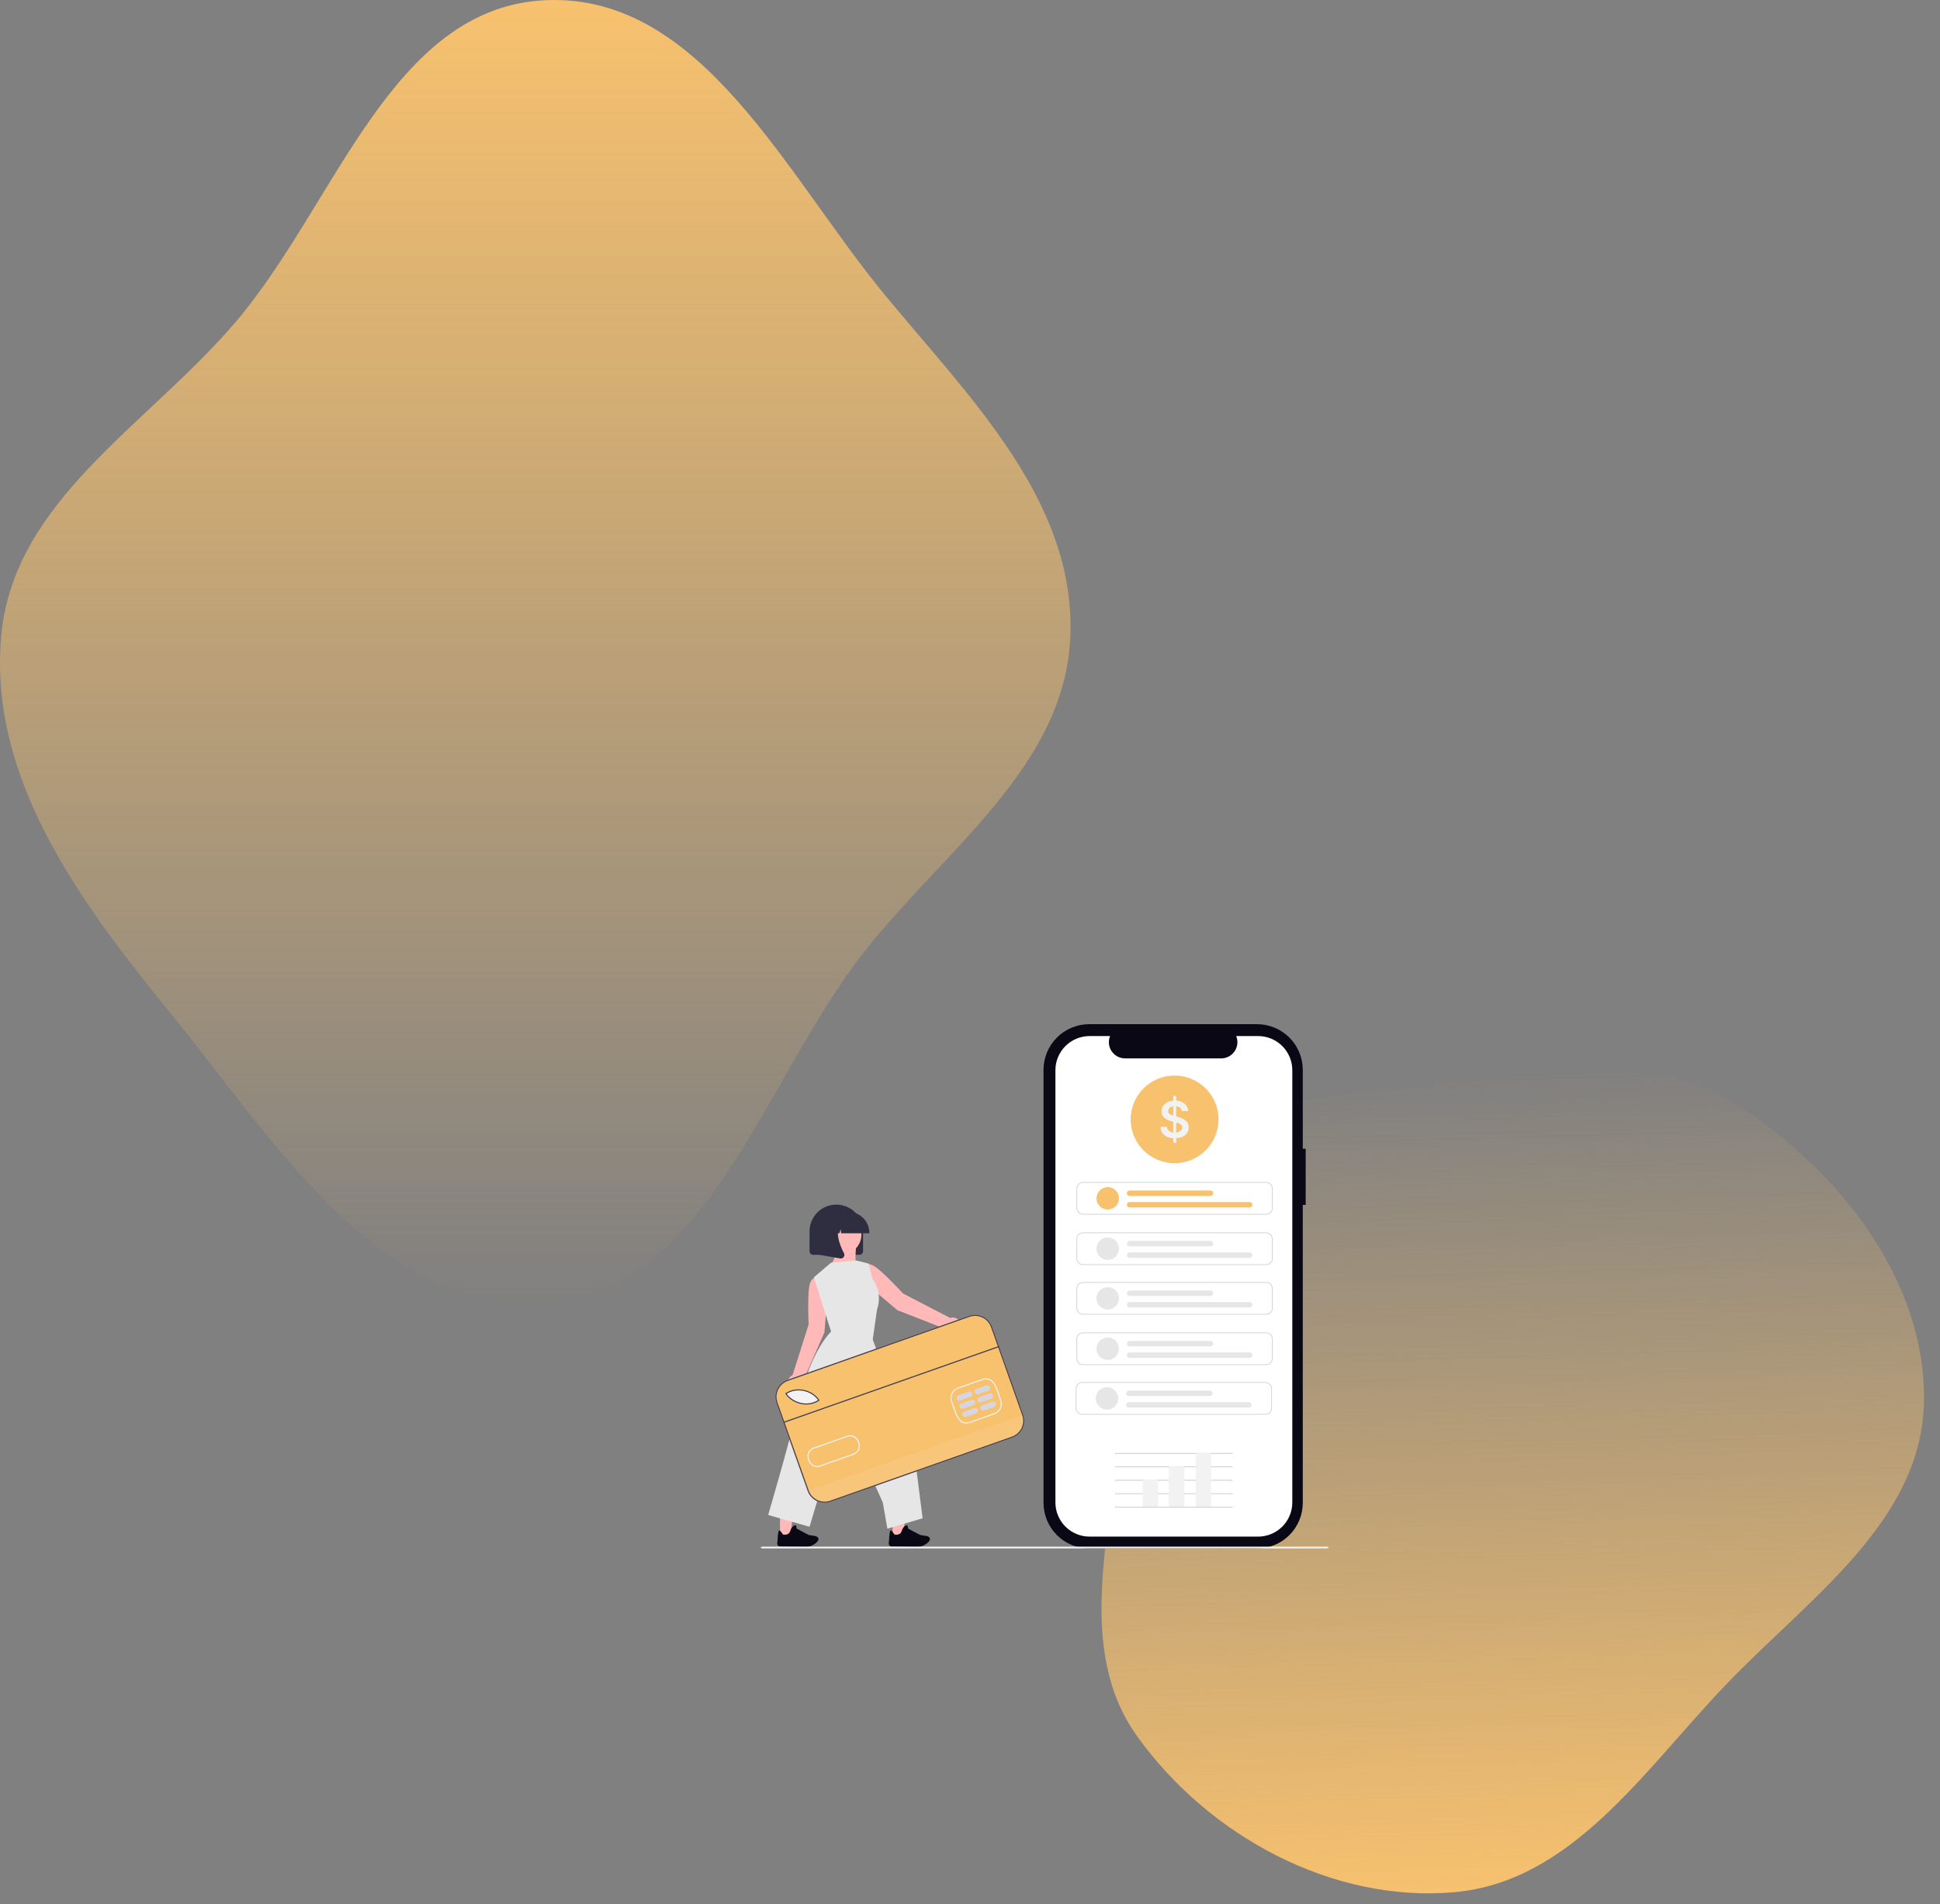 <svg width="714" height="701" viewBox="0 0 714 701" fill="none" xmlns="http://www.w3.org/2000/svg">
<rect x="0" y="0" width="714" height="701" fill="#808080" stroke="none"/>
<path fill-rule="evenodd" clip-rule="evenodd" d="M535.12 696.531C490.285 700.466 444.811 675.769 418.597 639.229C395.427 606.933 409.272 564.411 411.89 524.765C414.114 491.098 409.707 454.542 432.44 429.584C455.425 404.349 492.279 403.128 526.213 399.251C564.938 394.827 605.69 385.01 638.488 406.042C676.442 430.381 708.81 470.845 708.1 515.889C707.405 559.989 665.634 588.353 635.111 620.228C604.972 651.701 578.557 692.719 535.12 696.531Z" fill="url(#paint0_linear_428_1752)"/>
<path fill-rule="evenodd" clip-rule="evenodd" d="M200.964 0.065C258.266 -2.383 289.279 64.531 325.816 108.752C357.214 146.753 395.566 184.362 393.951 233.635C392.367 281.957 347.723 312.55 317.89 350.59C280.639 398.089 261.101 474.591 200.964 479.713C140.415 484.87 100.663 419.48 62.275 372.36C29.041 331.564 -4.483 286.024 0.493 233.635C5.187 184.221 54.017 156.645 86.342 118.983C123.618 75.552 143.791 2.508 200.964 0.065Z" fill="url(#paint1_linear_428_1752)"/>
<g clip-path="url(#clip0_428_1752)">
<path d="M349.7 485.138L332.325 476.126C332.325 476.126 326.491 469.716 322.826 466.823C319.162 463.931 318.034 466.055 318.034 466.055L316.493 468.616L320.216 473.779L330.271 482.272L348.238 489.291C348.519 489.75 348.924 490.12 349.408 490.358C349.891 490.596 350.432 490.693 350.968 490.636C351.505 490.58 352.014 490.373 352.437 490.039C352.859 489.706 353.179 489.259 353.358 488.752C353.536 488.245 353.567 487.697 353.446 487.173C353.325 486.649 353.058 486.17 352.675 485.791C352.292 485.413 351.809 485.151 351.283 485.035C350.756 484.919 350.208 484.955 349.701 485.138H349.7Z" fill="#FFB9B9"/>
<path d="M304.507 477.344L303.479 471.067L300.574 470.343C300.574 470.343 298.269 469.635 297.73 474.266C297.192 478.898 297.609 487.545 297.609 487.545L291.712 506.171C291.222 506.399 290.806 506.76 290.514 507.215C290.221 507.669 290.064 508.196 290.061 508.736C290.058 509.275 290.208 509.805 290.495 510.262C290.781 510.72 291.192 511.087 291.68 511.321C292.168 511.554 292.712 511.645 293.249 511.582C293.787 511.519 294.295 511.305 294.715 510.966C295.135 510.626 295.45 510.174 295.623 509.662C295.795 509.151 295.819 508.601 295.69 508.077L303.419 490.441L304.507 477.344Z" fill="#FFB9B9"/>
<path d="M328.532 565.432H332.333L334.141 550.81H328.531L328.532 565.432Z" fill="#FFB9B9"/>
<path d="M287.077 565.432H290.878L292.686 550.81H287.076L287.077 565.432Z" fill="#FFB9B9"/>
<path d="M316.313 461.887H299.269C298.919 461.886 298.582 461.747 298.334 461.5C298.087 461.253 297.947 460.917 297.947 460.568V453.239C297.947 450.634 298.984 448.137 300.83 446.295C302.676 444.454 305.18 443.419 307.791 443.419C310.402 443.419 312.906 444.454 314.752 446.295C316.598 448.137 317.635 450.634 317.635 453.239V460.566C317.635 460.916 317.496 461.252 317.248 461.499C317 461.747 316.664 461.886 316.313 461.887Z" fill="#2F2E41"/>
<path d="M315.154 458.103C315.154 458.103 314.263 466.215 315.518 468.14C316.27 469.315 316.596 470.71 316.441 472.095L310.277 473.917L302.737 470.468C302.737 470.468 309.272 461.596 307.744 458.88C306.216 456.165 315.154 458.103 315.154 458.103Z" fill="#FFB9B9"/>
<path d="M305.84 464.805L299.536 470.173L304.709 486.503L305.876 490.15C305.876 490.15 298.748 496.705 294.337 515.017C289.927 533.329 282.712 557.661 282.712 557.661L297.943 562.009L310.334 520.586L324.907 553.084L326.59 562.696L339.559 558.881L336.499 534.774L321.203 493.046L322.792 481.984C322.792 481.984 325.178 476.463 321.033 470.617L319.731 465.125L315.074 463.98L305.84 464.805Z" fill="#E6E6E6"/>
<path d="M316.147 457.97C318.058 454.481 316.773 450.107 313.275 448.2C309.778 446.293 305.392 447.575 303.48 451.064C301.569 454.553 302.854 458.927 306.352 460.834C309.849 462.741 314.235 461.459 316.147 457.97Z" fill="#FFB9B9"/>
<path d="M319.964 453.973H309.543L309.436 452.481L308.901 453.973H307.297L307.085 451.015L306.026 453.973H302.92V453.826C302.923 451.767 303.744 449.793 305.204 448.337C306.664 446.881 308.643 446.061 310.708 446.059H312.177C314.242 446.061 316.221 446.881 317.681 448.337C319.141 449.793 319.962 451.767 319.964 453.826L319.964 453.973Z" fill="#2F2E41"/>
<path d="M309.457 463.254C309.378 463.254 309.3 463.247 309.222 463.234L301.59 461.891V449.311H309.991L309.782 449.552C306.888 452.919 309.068 458.377 310.625 461.331C310.74 461.547 310.791 461.791 310.772 462.035C310.754 462.28 310.667 462.513 310.521 462.71C310.399 462.879 310.238 463.016 310.053 463.11C309.867 463.205 309.662 463.254 309.454 463.254L309.457 463.254Z" fill="#2F2E41"/>
<path d="M372.568 529.207L305.686 552.793C304.033 553.374 302.216 553.277 300.634 552.523C299.052 551.769 297.834 550.421 297.248 548.773L285.758 516.36C285.175 514.71 285.273 512.898 286.028 511.32C286.784 509.742 288.136 508.528 289.788 507.943L356.67 484.357C358.324 483.776 360.141 483.873 361.723 484.627C363.305 485.38 364.522 486.729 365.109 488.377L376.598 520.79C377.18 522.439 377.083 524.252 376.328 525.83C375.572 527.407 374.22 528.622 372.568 529.207H372.568Z" fill="#F7C16E"/>
<path opacity="0.096" d="M376.599 520.789L376.66 520.961C377.218 522.536 377.126 524.267 376.404 525.775C375.682 527.282 374.389 528.442 372.81 528.999L305.593 552.703C304.014 553.26 302.278 553.168 300.767 552.448C299.256 551.728 298.093 550.439 297.535 548.864L297.474 548.693L376.599 520.789Z" fill="#F2F2F2"/>
<path d="M301.513 515.468C297.08 518.378 291.398 516.188 289.411 512.998L289.728 512.819C293.502 510.472 299.107 511.78 301.513 515.468Z" fill="#F2F2F2"/>
<path d="M357.068 523.723C355.983 524.106 355.006 524.088 354.164 523.671C352.26 522.728 351.369 519.931 350.65 517.684C350.441 517.03 350.244 516.412 350.043 515.908L350.04 515.9C349.691 514.898 349.752 513.8 350.209 512.843C350.667 511.886 351.485 511.148 352.485 510.79L361.481 507.617C362.565 507.235 363.541 507.252 364.381 507.669C366.284 508.611 367.178 511.407 367.896 513.654C368.105 514.309 368.304 514.928 368.505 515.433C368.856 516.435 368.797 517.536 368.339 518.494C367.881 519.453 367.063 520.192 366.061 520.552L357.068 523.723ZM350.417 515.764C350.622 516.281 350.821 516.903 351.031 517.562C351.726 519.738 352.591 522.445 354.342 523.313C355.093 523.685 355.941 523.696 356.934 523.346L365.928 520.175C366.828 519.852 367.565 519.187 367.978 518.326C368.39 517.464 368.445 516.475 368.131 515.573C367.927 515.062 367.727 514.437 367.515 513.775C366.82 511.6 365.955 508.894 364.204 508.027C363.453 507.655 362.606 507.644 361.615 507.994L352.619 511.166C351.72 511.489 350.984 512.153 350.571 513.014C350.159 513.874 350.103 514.862 350.417 515.764L350.417 515.764Z" fill="#F2F2F2"/>
<path d="M299.648 516.516C298.067 517.063 296.364 517.156 294.733 516.785C292.35 516.264 290.187 514.845 289.09 513.083L288.98 512.906L289.475 512.626C293.305 510.246 299.05 511.536 301.53 515.336L301.638 515.502L301.472 515.612C300.903 515.986 300.29 516.289 299.648 516.516ZM289.544 513.046C290.619 514.639 292.618 515.913 294.819 516.395C296.958 516.893 299.208 516.531 301.081 515.387C298.656 511.887 293.282 510.726 289.683 512.967L289.544 513.046Z" fill="#3F3D56"/>
<path d="M301.998 539.78C301.436 540.002 300.825 540.067 300.229 539.968C299.633 539.869 299.075 539.611 298.616 539.22C298.078 538.751 297.67 538.151 297.431 537.479C297.193 536.808 297.132 536.086 297.254 535.384C297.368 534.779 297.647 534.219 298.061 533.763C298.475 533.307 299.007 532.975 299.599 532.802L311.585 528.575C312.154 528.34 312.777 528.266 313.386 528.361C313.994 528.457 314.565 528.718 315.034 529.116C315.571 529.586 315.979 530.185 316.216 530.857C316.454 531.529 316.515 532.25 316.392 532.952C316.155 534.186 315.321 535.095 314.047 535.53L302.061 539.757L301.998 539.78ZM299.673 533.2C299.161 533.357 298.703 533.651 298.346 534.049C297.989 534.447 297.748 534.934 297.648 535.459C297.537 536.091 297.592 536.742 297.807 537.347C298.022 537.952 298.389 538.492 298.874 538.915C299.289 539.266 299.794 539.495 300.333 539.578C300.871 539.66 301.421 539.592 301.923 539.381L313.915 535.152C314.438 535.002 314.91 534.71 315.278 534.308C315.645 533.907 315.894 533.411 315.997 532.877C316.107 532.245 316.052 531.595 315.838 530.99C315.623 530.384 315.256 529.844 314.772 529.422C314.356 529.071 313.85 528.842 313.312 528.759C312.773 528.676 312.222 528.743 311.72 528.953L299.726 533.182L299.671 533.201L299.673 533.2Z" fill="#F2F2F2"/>
<path d="M357.148 514.186L353.37 515.519C353.119 515.607 352.844 515.593 352.604 515.478C352.364 515.364 352.18 515.16 352.091 514.91C352.002 514.66 352.017 514.385 352.132 514.146C352.246 513.907 352.451 513.723 352.702 513.634L356.48 512.302C356.731 512.213 357.006 512.228 357.246 512.342C357.486 512.456 357.67 512.661 357.759 512.911C357.848 513.161 357.833 513.436 357.719 513.675C357.604 513.914 357.399 514.098 357.148 514.186Z" fill="#D6D6E3"/>
<path d="M358.217 517.201L354.439 518.534C354.188 518.622 353.913 518.608 353.673 518.494C353.433 518.379 353.248 518.175 353.16 517.925C353.071 517.675 353.086 517.4 353.2 517.161C353.315 516.922 353.52 516.738 353.771 516.65L357.549 515.317C357.673 515.273 357.805 515.254 357.936 515.261C358.068 515.268 358.196 515.301 358.315 515.357C358.434 515.414 358.54 515.493 358.628 515.591C358.716 515.688 358.784 515.802 358.828 515.926C358.872 516.05 358.891 516.181 358.884 516.312C358.877 516.443 358.844 516.571 358.787 516.69C358.731 516.808 358.651 516.914 358.553 517.002C358.455 517.09 358.341 517.158 358.217 517.201Z" fill="#D6D6E3"/>
<path d="M359.286 520.217L355.507 521.549C355.257 521.638 354.981 521.623 354.742 521.509C354.502 521.395 354.317 521.19 354.229 520.94C354.14 520.69 354.155 520.415 354.269 520.176C354.384 519.937 354.589 519.753 354.839 519.665L358.618 518.332C358.742 518.288 358.874 518.269 359.005 518.276C359.136 518.283 359.265 518.316 359.384 518.372C359.503 518.429 359.609 518.508 359.697 518.606C359.785 518.704 359.853 518.817 359.897 518.941C359.941 519.065 359.96 519.196 359.953 519.327C359.946 519.458 359.913 519.587 359.856 519.705C359.8 519.823 359.72 519.93 359.622 520.017C359.524 520.105 359.41 520.173 359.286 520.217Z" fill="#D6D6E3"/>
<path d="M363.761 511.855L359.982 513.187C359.731 513.276 359.456 513.261 359.216 513.147C358.976 513.033 358.792 512.828 358.703 512.578C358.615 512.328 358.629 512.054 358.744 511.814C358.858 511.575 359.063 511.391 359.314 511.303L363.093 509.97C363.343 509.882 363.619 509.896 363.858 510.011C364.098 510.125 364.283 510.329 364.371 510.579C364.46 510.829 364.445 511.104 364.331 511.343C364.216 511.582 364.011 511.766 363.761 511.855Z" fill="#D6D6E3"/>
<path d="M364.83 514.87L361.051 516.202C360.8 516.291 360.525 516.276 360.285 516.162C360.045 516.048 359.861 515.843 359.772 515.593C359.684 515.343 359.698 515.069 359.813 514.83C359.927 514.59 360.132 514.406 360.383 514.318L364.162 512.985C364.286 512.942 364.417 512.923 364.548 512.93C364.68 512.937 364.809 512.969 364.927 513.026C365.046 513.082 365.152 513.162 365.24 513.259C365.328 513.357 365.396 513.471 365.44 513.594C365.484 513.718 365.503 513.849 365.496 513.98C365.489 514.111 365.456 514.24 365.4 514.358C365.343 514.477 365.263 514.583 365.166 514.671C365.068 514.758 364.954 514.826 364.83 514.87Z" fill="#D6D6E3"/>
<path d="M365.898 517.885L362.12 519.217C361.869 519.305 361.594 519.291 361.354 519.177C361.114 519.062 360.93 518.858 360.841 518.608C360.752 518.358 360.767 518.083 360.882 517.844C360.996 517.605 361.201 517.421 361.452 517.333L365.23 516C365.354 515.956 365.486 515.937 365.617 515.944C365.749 515.951 365.877 515.984 365.996 516.04C366.115 516.097 366.221 516.176 366.309 516.274C366.397 516.371 366.465 516.485 366.509 516.609C366.553 516.733 366.572 516.864 366.565 516.995C366.558 517.126 366.525 517.255 366.469 517.373C366.412 517.491 366.332 517.598 366.234 517.685C366.137 517.773 366.022 517.841 365.898 517.885Z" fill="#D6D6E3"/>
<path d="M367.627 495.46L288.486 523.335L288.62 523.712L367.761 495.837L367.627 495.46Z" fill="#3F3D56"/>
<path d="M372.568 529.207L305.686 552.793C304.033 553.374 302.216 553.277 300.634 552.523C299.052 551.769 297.834 550.421 297.248 548.773L285.758 516.36C285.175 514.71 285.273 512.898 286.028 511.32C286.784 509.742 288.136 508.528 289.788 507.943L356.67 484.357C358.324 483.776 360.141 483.873 361.723 484.627C363.305 485.38 364.522 486.729 365.109 488.377L376.598 520.79C377.18 522.439 377.083 524.252 376.328 525.83C375.572 527.407 374.22 528.622 372.568 529.207H372.568ZM289.922 508.319C288.369 508.868 287.099 510.01 286.389 511.492C285.679 512.974 285.588 514.677 286.135 516.227L297.625 548.64C298.176 550.188 299.32 551.455 300.806 552.163C302.292 552.871 303.999 552.962 305.552 552.416L372.435 528.83C373.987 528.28 375.257 527.139 375.967 525.657C376.677 524.175 376.768 522.472 376.221 520.923L364.731 488.51C364.181 486.962 363.037 485.694 361.551 484.986C360.065 484.278 358.358 484.186 356.804 484.732L289.922 508.319Z" fill="#3F3D56"/>
<path d="M341.359 567.939C340.238 568.916 338.792 569.442 337.304 569.412C334.558 569.372 329.427 569.29 328.236 569.24C326.643 569.168 327.171 567.781 327.223 566.826V566.731C327.241 565.774 327.429 563.698 327.747 563.374C328.065 563.05 329.153 564.818 329.153 564.818C329.153 564.818 331.277 565.449 331.862 563.555C332.446 561.661 333.633 561.478 333.633 561.478C334.172 561.24 334.199 562.669 334.199 562.669L338.696 565.032L341.334 565.454C341.419 565.493 341.495 565.534 341.568 565.573C342.76 566.255 342.232 567.169 341.359 567.939Z" fill="#090814"/>
<path d="M300.332 567.939C299.211 568.916 297.766 569.442 296.277 569.412C293.531 569.372 288.401 569.29 287.209 569.24C285.616 569.168 286.144 567.781 286.196 566.826V566.731C286.214 565.774 286.402 563.698 286.72 563.374C287.038 563.05 288.126 564.818 288.126 564.818C288.126 564.818 290.251 565.449 290.835 563.555C291.419 561.661 292.606 561.478 292.606 561.478C293.145 561.24 293.172 562.669 293.172 562.669L297.669 565.032L300.307 565.454C300.392 565.493 300.468 565.534 300.541 565.573C301.734 566.255 301.205 567.169 300.332 567.939Z" fill="#090814"/>
<path d="M480.54 422.864H479.476V393.813C479.476 389.354 477.7 385.077 474.539 381.924C471.378 378.771 467.09 377 462.62 377H400.913C398.699 377 396.508 377.435 394.462 378.28C392.417 379.125 390.559 380.363 388.994 381.924C387.429 383.486 386.187 385.339 385.34 387.379C384.493 389.419 384.057 391.605 384.057 393.813V553.187C384.057 557.646 385.833 561.923 388.994 565.076C392.155 568.229 396.443 570 400.913 570H462.62C467.09 570 471.378 568.229 474.539 565.076C477.7 561.922 479.476 557.646 479.476 553.187V443.543H480.54L480.54 422.864Z" fill="#090814"/>
<path d="M463.033 381.374H454.978C455.349 382.279 455.49 383.262 455.39 384.235C455.29 385.209 454.951 386.142 454.404 386.954C453.857 387.766 453.118 388.432 452.252 388.892C451.387 389.352 450.421 389.592 449.44 389.592H414.089C413.108 389.592 412.142 389.352 411.277 388.892C410.411 388.432 409.672 387.766 409.125 386.954C408.578 386.142 408.239 385.209 408.139 384.235C408.039 383.262 408.18 382.279 408.551 381.374H401.027C397.688 381.374 394.486 382.696 392.125 385.051C389.764 387.406 388.438 390.6 388.438 393.93V553.07C388.438 554.719 388.764 556.351 389.396 557.875C390.029 559.398 390.956 560.783 392.125 561.948C393.294 563.114 394.682 564.039 396.209 564.67C397.737 565.301 399.374 565.626 401.027 565.626H463.03C466.369 565.626 469.571 564.303 471.932 561.949C474.293 559.594 475.619 556.4 475.619 553.07V393.93C475.619 390.6 474.293 387.407 471.933 385.052C469.573 382.698 466.372 381.374 463.033 381.374H463.033Z" fill="white"/>
<path d="M280 569.646C280 569.835 280.366 569.985 280.822 569.985H488.178C488.634 569.985 489 569.834 489 569.646C489 569.459 488.634 569.306 488.178 569.306H280.822C280.366 569.306 280 569.458 280 569.646Z" fill="#F2F2F2"/>
<path d="M466.02 447.094H398.579C397.949 447.093 397.344 446.843 396.899 446.398C396.453 445.954 396.202 445.351 396.202 444.722V437.484C396.202 436.855 396.453 436.253 396.899 435.808C397.344 435.364 397.949 435.114 398.579 435.113H466.02C466.65 435.114 467.255 435.364 467.7 435.808C468.146 436.253 468.397 436.855 468.397 437.484V444.723C468.397 445.351 468.146 445.954 467.7 446.399C467.255 446.843 466.65 447.093 466.02 447.094V447.094ZM398.579 435.361C398.015 435.361 397.474 435.585 397.076 435.983C396.677 436.381 396.453 436.92 396.452 437.482V444.721C396.453 445.284 396.677 445.823 397.076 446.221C397.474 446.618 398.015 446.842 398.579 446.843H466.02C466.584 446.842 467.125 446.618 467.523 446.221C467.922 445.823 468.146 445.284 468.147 444.721V437.484C468.147 436.921 467.922 436.382 467.524 435.984C467.125 435.586 466.584 435.363 466.02 435.362L398.579 435.361Z" fill="#CCCCCC"/>
<path d="M407.692 445.231C406.874 445.231 406.074 444.989 405.393 444.535C404.713 444.082 404.182 443.437 403.869 442.683C403.556 441.929 403.474 441.099 403.634 440.298C403.793 439.498 404.187 438.762 404.766 438.185C405.345 437.608 406.082 437.215 406.885 437.055C407.688 436.896 408.52 436.978 409.276 437.29C410.032 437.603 410.678 438.132 411.133 438.81C411.587 439.489 411.83 440.287 411.83 441.103C411.83 442.198 411.394 443.248 410.618 444.022C409.842 444.796 408.79 445.231 407.692 445.231Z" fill="#F7C16E"/>
<path d="M459.911 444.473H415.743C415.61 444.475 415.478 444.451 415.355 444.402C415.231 444.352 415.119 444.279 415.025 444.186C414.93 444.093 414.855 443.983 414.803 443.86C414.752 443.738 414.726 443.607 414.726 443.475C414.726 443.342 414.752 443.211 414.803 443.089C414.855 442.967 414.93 442.856 415.025 442.763C415.119 442.67 415.231 442.597 415.355 442.548C415.478 442.498 415.61 442.474 415.743 442.476H459.911C460.044 442.474 460.176 442.498 460.299 442.548C460.422 442.597 460.535 442.67 460.629 442.763C460.724 442.856 460.799 442.967 460.85 443.089C460.902 443.211 460.928 443.342 460.928 443.475C460.928 443.607 460.902 443.738 460.85 443.86C460.799 443.983 460.724 444.093 460.629 444.186C460.535 444.279 460.422 444.352 460.299 444.402C460.176 444.451 460.044 444.475 459.911 444.473Z" fill="#F7C16E"/>
<path d="M445.521 440.23H415.742C415.609 440.232 415.477 440.208 415.354 440.159C415.231 440.109 415.118 440.036 415.024 439.943C414.929 439.85 414.854 439.739 414.802 439.617C414.751 439.495 414.725 439.364 414.725 439.231C414.725 439.099 414.751 438.968 414.802 438.846C414.854 438.723 414.929 438.613 415.024 438.52C415.118 438.427 415.231 438.354 415.354 438.304C415.477 438.255 415.609 438.231 415.742 438.233H445.521C445.654 438.231 445.786 438.255 445.909 438.304C446.033 438.354 446.145 438.427 446.24 438.52C446.334 438.613 446.409 438.723 446.461 438.846C446.512 438.968 446.538 439.099 446.538 439.231C446.538 439.364 446.512 439.495 446.461 439.617C446.409 439.739 446.334 439.85 446.24 439.943C446.145 440.036 446.033 440.109 445.909 440.159C445.786 440.208 445.654 440.232 445.521 440.23Z" fill="#F7C16E"/>
<path d="M466.02 465.64H398.579C397.949 465.639 397.344 465.389 396.899 464.945C396.453 464.5 396.202 463.897 396.202 463.269V456.03C396.202 455.402 396.453 454.799 396.899 454.355C397.344 453.91 397.949 453.66 398.579 453.659H466.02C466.65 453.66 467.255 453.91 467.7 454.355C468.146 454.799 468.397 455.402 468.397 456.03V463.269C468.397 463.898 468.146 464.5 467.7 464.945C467.255 465.389 466.65 465.64 466.02 465.64V465.64ZM398.579 453.907C398.015 453.908 397.474 454.132 397.076 454.529C396.677 454.927 396.453 455.466 396.452 456.029V463.267C396.453 463.83 396.677 464.369 397.076 464.767C397.474 465.165 398.015 465.388 398.579 465.389H466.02C466.584 465.388 467.125 465.165 467.523 464.767C467.922 464.369 468.146 463.83 468.147 463.267V456.03C468.147 455.468 467.922 454.928 467.524 454.531C467.125 454.133 466.584 453.909 466.02 453.908L398.579 453.907Z" fill="#CCCCCC"/>
<path d="M407.692 463.777C406.874 463.777 406.074 463.535 405.393 463.081C404.713 462.628 404.182 461.983 403.869 461.229C403.556 460.475 403.474 459.645 403.634 458.845C403.793 458.044 404.187 457.309 404.766 456.731C405.345 456.154 406.082 455.761 406.885 455.602C407.688 455.443 408.52 455.524 409.276 455.837C410.032 456.149 410.678 456.678 411.133 457.357C411.587 458.035 411.83 458.833 411.83 459.65C411.83 460.744 411.394 461.794 410.618 462.568C409.842 463.342 408.79 463.777 407.692 463.777Z" fill="#E6E6E6"/>
<path d="M459.911 463.019H415.743C415.61 463.022 415.478 462.997 415.355 462.948C415.231 462.899 415.119 462.826 415.025 462.733C414.93 462.64 414.855 462.529 414.803 462.407C414.752 462.285 414.726 462.153 414.726 462.021C414.726 461.889 414.752 461.757 414.803 461.635C414.855 461.513 414.93 461.402 415.025 461.309C415.119 461.216 415.231 461.143 415.355 461.094C415.478 461.045 415.61 461.02 415.743 461.023H459.911C460.044 461.02 460.176 461.045 460.299 461.094C460.422 461.143 460.535 461.216 460.629 461.309C460.724 461.402 460.799 461.513 460.85 461.635C460.902 461.757 460.928 461.889 460.928 462.021C460.928 462.153 460.902 462.285 460.85 462.407C460.799 462.529 460.724 462.64 460.629 462.733C460.535 462.826 460.422 462.899 460.299 462.948C460.176 462.997 460.044 463.022 459.911 463.019Z" fill="#E6E6E6"/>
<path d="M445.521 458.776H415.742C415.609 458.778 415.477 458.754 415.354 458.705C415.231 458.656 415.118 458.583 415.024 458.49C414.929 458.397 414.854 458.286 414.802 458.164C414.751 458.041 414.725 457.91 414.725 457.778C414.725 457.645 414.751 457.514 414.802 457.392C414.854 457.27 414.929 457.159 415.024 457.066C415.118 456.973 415.231 456.9 415.354 456.851C415.477 456.802 415.609 456.777 415.742 456.779H445.521C445.654 456.777 445.786 456.802 445.909 456.851C446.033 456.9 446.145 456.973 446.24 457.066C446.334 457.159 446.409 457.27 446.461 457.392C446.512 457.514 446.538 457.645 446.538 457.778C446.538 457.91 446.512 458.041 446.461 458.164C446.409 458.286 446.334 458.397 446.24 458.49C446.145 458.583 446.033 458.656 445.909 458.705C445.786 458.754 445.654 458.778 445.521 458.776Z" fill="#E6E6E6"/>
<path d="M466.02 483.919H398.579C397.949 483.918 397.344 483.668 396.899 483.223C396.453 482.779 396.202 482.176 396.202 481.548V474.309C396.202 473.681 396.453 473.078 396.899 472.633C397.344 472.189 397.949 471.939 398.579 471.938H466.02C466.65 471.939 467.255 472.189 467.7 472.633C468.146 473.078 468.397 473.681 468.397 474.309V481.548C468.397 482.177 468.146 482.779 467.7 483.224C467.255 483.668 466.65 483.918 466.02 483.919V483.919ZM398.579 472.186C398.015 472.187 397.474 472.41 397.076 472.808C396.677 473.206 396.453 473.745 396.452 474.308V481.546C396.453 482.109 396.677 482.648 397.076 483.046C397.474 483.444 398.015 483.667 398.579 483.668H466.02C466.584 483.667 467.125 483.444 467.523 483.046C467.922 482.648 468.146 482.109 468.147 481.546V474.309C468.147 473.747 467.922 473.207 467.524 472.809C467.125 472.412 466.584 472.188 466.02 472.187L398.579 472.186Z" fill="#CCCCCC"/>
<path d="M407.692 482.056C406.874 482.056 406.074 481.814 405.393 481.36C404.713 480.907 404.182 480.262 403.869 479.508C403.556 478.754 403.474 477.924 403.634 477.123C403.793 476.323 404.187 475.587 404.766 475.01C405.345 474.433 406.082 474.04 406.885 473.881C407.688 473.721 408.52 473.803 409.276 474.115C410.032 474.428 410.678 474.957 411.133 475.636C411.587 476.314 411.83 477.112 411.83 477.929C411.83 479.023 411.394 480.073 410.618 480.847C409.842 481.621 408.79 482.056 407.692 482.056Z" fill="#E6E6E6"/>
<path d="M459.911 481.298H415.743C415.61 481.3 415.478 481.276 415.355 481.227C415.231 481.178 415.119 481.104 415.025 481.012C414.93 480.919 414.855 480.808 414.803 480.686C414.752 480.563 414.726 480.432 414.726 480.3C414.726 480.167 414.752 480.036 414.803 479.914C414.855 479.792 414.93 479.681 415.025 479.588C415.119 479.495 415.231 479.422 415.355 479.373C415.478 479.324 415.61 479.299 415.743 479.301H459.911C460.044 479.299 460.176 479.324 460.299 479.373C460.422 479.422 460.535 479.495 460.629 479.588C460.724 479.681 460.799 479.792 460.85 479.914C460.902 480.036 460.928 480.167 460.928 480.3C460.928 480.432 460.902 480.563 460.85 480.686C460.799 480.808 460.724 480.919 460.629 481.012C460.535 481.104 460.422 481.178 460.299 481.227C460.176 481.276 460.044 481.3 459.911 481.298Z" fill="#E6E6E6"/>
<path d="M445.521 477.055H415.742C415.609 477.057 415.477 477.033 415.354 476.984C415.231 476.935 415.118 476.861 415.024 476.768C414.929 476.675 414.854 476.565 414.802 476.442C414.751 476.32 414.725 476.189 414.725 476.057C414.725 475.924 414.751 475.793 414.802 475.671C414.854 475.549 414.929 475.438 415.024 475.345C415.118 475.252 415.231 475.179 415.354 475.13C415.477 475.08 415.609 475.056 415.742 475.058H445.521C445.654 475.056 445.786 475.08 445.909 475.13C446.033 475.179 446.145 475.252 446.24 475.345C446.334 475.438 446.409 475.549 446.461 475.671C446.512 475.793 446.538 475.924 446.538 476.057C446.538 476.189 446.512 476.32 446.461 476.442C446.409 476.565 446.334 476.675 446.24 476.768C446.145 476.861 446.033 476.935 445.909 476.984C445.786 477.033 445.654 477.057 445.521 477.055Z" fill="#E6E6E6"/>
<path d="M466.02 502.466H398.579C397.949 502.465 397.344 502.215 396.899 501.77C396.453 501.326 396.202 500.723 396.202 500.094V492.856C396.202 492.227 396.453 491.625 396.899 491.18C397.344 490.736 397.949 490.486 398.579 490.485H466.02C466.65 490.486 467.255 490.736 467.7 491.18C468.146 491.625 468.397 492.227 468.397 492.856V500.095C468.397 500.723 468.146 501.326 467.7 501.771C467.255 502.215 466.65 502.465 466.02 502.466V502.466ZM398.579 490.733C398.015 490.734 397.474 490.957 397.076 491.355C396.677 491.753 396.453 492.292 396.452 492.855V500.093C396.453 500.656 396.677 501.195 397.076 501.593C397.474 501.99 398.015 502.214 398.579 502.215H466.02C466.584 502.214 467.125 501.99 467.523 501.593C467.922 501.195 468.146 500.656 468.147 500.093V492.856C468.147 492.294 467.922 491.754 467.524 491.356C467.125 490.958 466.584 490.735 466.02 490.734L398.579 490.733Z" fill="#CCCCCC"/>
<path d="M407.692 500.603C406.874 500.603 406.074 500.361 405.393 499.907C404.713 499.454 404.182 498.809 403.869 498.055C403.556 497.301 403.474 496.471 403.634 495.67C403.793 494.87 404.187 494.134 404.766 493.557C405.345 492.98 406.082 492.587 406.885 492.427C407.688 492.268 408.52 492.35 409.276 492.662C410.032 492.975 410.678 493.504 411.133 494.182C411.587 494.861 411.83 495.659 411.83 496.475C411.83 497.57 411.394 498.62 410.618 499.394C409.842 500.168 408.79 500.603 407.692 500.603Z" fill="#E6E6E6"/>
<path d="M459.911 499.845H415.743C415.61 499.847 415.478 499.823 415.355 499.774C415.231 499.725 415.119 499.651 415.025 499.558C414.93 499.466 414.855 499.355 414.803 499.233C414.752 499.11 414.726 498.979 414.726 498.847C414.726 498.714 414.752 498.583 414.803 498.461C414.855 498.339 414.93 498.228 415.025 498.135C415.119 498.042 415.231 497.969 415.355 497.92C415.478 497.87 415.61 497.846 415.743 497.848H459.911C460.044 497.846 460.176 497.87 460.299 497.92C460.422 497.969 460.535 498.042 460.629 498.135C460.724 498.228 460.799 498.339 460.85 498.461C460.902 498.583 460.928 498.714 460.928 498.847C460.928 498.979 460.902 499.11 460.85 499.233C460.799 499.355 460.724 499.466 460.629 499.558C460.535 499.651 460.422 499.725 460.299 499.774C460.176 499.823 460.044 499.847 459.911 499.845Z" fill="#E6E6E6"/>
<path d="M445.521 495.602H415.742C415.609 495.604 415.477 495.58 415.354 495.531C415.231 495.481 415.118 495.408 415.024 495.315C414.929 495.222 414.854 495.112 414.802 494.989C414.751 494.867 414.725 494.736 414.725 494.604C414.725 494.471 414.751 494.34 414.802 494.218C414.854 494.095 414.929 493.985 415.024 493.892C415.118 493.799 415.231 493.726 415.354 493.676C415.477 493.627 415.609 493.603 415.742 493.605H445.521C445.654 493.603 445.786 493.627 445.909 493.676C446.033 493.726 446.145 493.799 446.24 493.892C446.334 493.985 446.409 494.095 446.461 494.218C446.512 494.34 446.538 494.471 446.538 494.604C446.538 494.736 446.512 494.867 446.461 494.989C446.409 495.112 446.334 495.222 446.24 495.315C446.145 495.408 446.033 495.481 445.909 495.531C445.786 495.58 445.654 495.604 445.521 495.602Z" fill="#E6E6E6"/>
<path d="M465.75 520.745H398.309C397.679 520.744 397.075 520.494 396.629 520.049C396.184 519.605 395.933 519.002 395.932 518.373V511.135C395.933 510.506 396.184 509.904 396.629 509.459C397.075 509.015 397.679 508.764 398.309 508.764H465.75C466.381 508.764 466.985 509.015 467.431 509.459C467.876 509.904 468.127 510.506 468.128 511.135V518.374C468.127 519.002 467.876 519.605 467.431 520.049C466.985 520.494 466.381 520.744 465.75 520.745V520.745ZM398.309 509.012C397.746 509.012 397.205 509.236 396.806 509.634C396.407 510.032 396.183 510.571 396.182 511.133V518.372C396.183 518.934 396.407 519.474 396.806 519.872C397.205 520.269 397.746 520.493 398.309 520.494H465.75C466.314 520.493 466.855 520.269 467.254 519.872C467.653 519.474 467.877 518.934 467.878 518.372V511.135C467.877 510.572 467.653 510.033 467.254 509.635C466.855 509.237 466.315 509.013 465.75 509.013L398.309 509.012Z" fill="#CCCCCC"/>
<path d="M407.423 518.882C406.604 518.882 405.804 518.639 405.124 518.186C404.443 517.732 403.913 517.088 403.6 516.334C403.286 515.58 403.205 514.75 403.364 513.949C403.524 513.148 403.918 512.413 404.497 511.836C405.075 511.259 405.813 510.866 406.615 510.706C407.418 510.547 408.25 510.629 409.006 510.941C409.762 511.254 410.408 511.783 410.863 512.461C411.318 513.14 411.56 513.938 411.56 514.754C411.56 515.849 411.125 516.899 410.349 517.673C409.572 518.447 408.52 518.882 407.423 518.882Z" fill="#E6E6E6"/>
<path d="M459.641 518.124H415.473C415.341 518.126 415.209 518.102 415.085 518.053C414.962 518.003 414.85 517.93 414.755 517.837C414.66 517.744 414.585 517.634 414.534 517.511C414.482 517.389 414.456 517.258 414.456 517.125C414.456 516.993 414.482 516.862 414.534 516.74C414.585 516.617 414.66 516.507 414.755 516.414C414.85 516.321 414.962 516.248 415.085 516.198C415.209 516.149 415.341 516.125 415.473 516.127H459.641C459.774 516.125 459.906 516.149 460.029 516.198C460.153 516.248 460.265 516.321 460.36 516.414C460.454 516.507 460.53 516.617 460.581 516.74C460.632 516.862 460.659 516.993 460.659 517.125C460.659 517.258 460.632 517.389 460.581 517.511C460.53 517.634 460.454 517.744 460.36 517.837C460.265 517.93 460.153 518.003 460.029 518.053C459.906 518.102 459.774 518.126 459.641 518.124Z" fill="#E6E6E6"/>
<path d="M445.252 513.881H415.472C415.34 513.883 415.208 513.859 415.084 513.809C414.961 513.76 414.849 513.687 414.754 513.594C414.659 513.501 414.584 513.39 414.533 513.268C414.482 513.146 414.455 513.015 414.455 512.882C414.455 512.75 414.482 512.619 414.533 512.496C414.584 512.374 414.659 512.263 414.754 512.171C414.849 512.078 414.961 512.004 415.084 511.955C415.208 511.906 415.34 511.882 415.472 511.884H445.252C445.384 511.882 445.516 511.906 445.64 511.955C445.763 512.004 445.875 512.078 445.97 512.171C446.065 512.263 446.14 512.374 446.191 512.496C446.243 512.619 446.269 512.75 446.269 512.882C446.269 513.015 446.243 513.146 446.191 513.268C446.14 513.39 446.065 513.501 445.97 513.594C445.875 513.687 445.763 513.76 445.64 513.809C445.516 513.859 445.384 513.883 445.252 513.881Z" fill="#E6E6E6"/>
<path d="M432.299 428.171C441.229 428.171 448.468 420.951 448.468 412.044C448.468 403.136 441.229 395.916 432.299 395.916C423.369 395.916 416.129 403.136 416.129 412.044C416.129 420.951 423.369 428.171 432.299 428.171Z" fill="#F7C16E"/>
<path d="M453.583 535.152H410.476C410.437 535.152 410.4 535.137 410.373 535.109C410.345 535.082 410.33 535.045 410.33 535.007C410.33 534.968 410.345 534.931 410.373 534.904C410.4 534.877 410.437 534.861 410.476 534.861H453.583C453.622 534.861 453.659 534.877 453.686 534.904C453.713 534.931 453.729 534.968 453.729 535.007C453.729 535.045 453.713 535.082 453.686 535.109C453.659 535.137 453.622 535.152 453.583 535.152Z" fill="#CCCCCC"/>
<path d="M453.583 540.091H410.476C410.437 540.091 410.4 540.076 410.373 540.049C410.345 540.022 410.33 539.985 410.33 539.946C410.33 539.908 410.345 539.871 410.373 539.843C410.4 539.816 410.437 539.801 410.476 539.801H453.583C453.622 539.801 453.659 539.816 453.686 539.843C453.713 539.871 453.729 539.908 453.729 539.946C453.729 539.985 453.713 540.022 453.686 540.049C453.659 540.076 453.622 540.091 453.583 540.091Z" fill="#CCCCCC"/>
<path d="M453.583 545.03H410.476C410.437 545.03 410.4 545.015 410.373 544.988C410.345 544.961 410.33 544.924 410.33 544.885C410.33 544.846 410.345 544.81 410.373 544.782C410.4 544.755 410.437 544.74 410.476 544.74H453.583C453.622 544.74 453.659 544.755 453.686 544.782C453.713 544.81 453.729 544.846 453.729 544.885C453.729 544.924 453.713 544.961 453.686 544.988C453.659 545.015 453.622 545.03 453.583 545.03Z" fill="#CCCCCC"/>
<path d="M453.583 549.969H410.476C410.437 549.969 410.4 549.953 410.373 549.926C410.345 549.899 410.33 549.862 410.33 549.823C410.33 549.785 410.345 549.748 410.373 549.721C410.4 549.694 410.437 549.678 410.476 549.678H453.583C453.622 549.678 453.659 549.694 453.686 549.721C453.713 549.748 453.729 549.785 453.729 549.823C453.729 549.862 453.713 549.899 453.686 549.926C453.659 549.953 453.622 549.969 453.583 549.969Z" fill="#CCCCCC"/>
<path d="M425.5 554.907H421.277C421.084 554.907 420.899 554.83 420.762 554.694C420.626 554.558 420.549 554.373 420.549 554.181V545.321C420.549 545.129 420.625 544.944 420.762 544.807C420.898 544.671 421.084 544.594 421.277 544.594H425.5C425.693 544.594 425.878 544.671 426.015 544.807C426.151 544.943 426.228 545.127 426.228 545.32V554.18C426.228 554.275 426.21 554.37 426.173 554.458C426.136 554.546 426.083 554.626 426.015 554.694C425.947 554.762 425.867 554.815 425.779 554.852C425.69 554.888 425.595 554.907 425.5 554.907Z" fill="#F2F2F2"/>
<path d="M435.111 554.908H430.888C430.695 554.908 430.51 554.831 430.374 554.695C430.237 554.559 430.16 554.374 430.16 554.181V540.382C430.16 540.189 430.237 540.004 430.374 539.868C430.51 539.732 430.695 539.655 430.888 539.655H435.112C435.305 539.655 435.49 539.732 435.626 539.868C435.763 540.004 435.839 540.189 435.84 540.382V554.181C435.839 554.374 435.763 554.558 435.626 554.695C435.49 554.831 435.305 554.907 435.112 554.907L435.111 554.908Z" fill="#F2F2F2"/>
<path d="M445.014 554.907H440.792C440.599 554.907 440.414 554.83 440.277 554.694C440.141 554.558 440.064 554.374 440.063 554.181V535.588C440.064 535.395 440.141 535.21 440.277 535.074C440.414 534.938 440.599 534.862 440.792 534.861H445.015C445.208 534.862 445.393 534.938 445.529 535.074C445.666 535.21 445.743 535.395 445.743 535.588V554.181C445.743 554.373 445.666 554.558 445.529 554.694C445.393 554.83 445.208 554.907 445.015 554.907L445.014 554.907Z" fill="#F2F2F2"/>
<path d="M453.583 554.908H410.476C410.437 554.908 410.4 554.892 410.373 554.865C410.345 554.838 410.33 554.801 410.33 554.762C410.33 554.724 410.345 554.687 410.373 554.66C410.4 554.632 410.437 554.617 410.476 554.617H453.583C453.622 554.617 453.659 554.632 453.686 554.66C453.713 554.687 453.729 554.724 453.729 554.762C453.729 554.801 453.713 554.838 453.686 554.865C453.659 554.892 453.622 554.908 453.583 554.908Z" fill="#CCCCCC"/>
<path d="M431.81 420.645V418.972C430.401 418.887 429.28 418.488 428.446 417.773C427.611 417.058 427.17 416.074 427.122 414.82H429.508C429.517 415.1 429.585 415.374 429.709 415.625C429.832 415.876 430.008 416.098 430.224 416.276C430.682 416.632 431.233 416.849 431.811 416.902V412.903L431.084 412.712C430.108 412.501 429.199 412.05 428.441 411.401C428.127 411.107 427.879 410.749 427.716 410.351C427.552 409.953 427.477 409.524 427.494 409.095C427.481 408.402 427.675 407.722 428.051 407.14C428.436 406.562 428.964 406.092 429.584 405.775C430.276 405.419 431.033 405.206 431.81 405.15V403.44H432.898V405.141C433.695 405.174 434.476 405.378 435.187 405.738C435.805 406.053 436.331 406.52 436.715 407.095C437.086 407.66 437.287 408.319 437.296 408.994H434.947C434.928 408.759 434.863 408.531 434.756 408.321C434.648 408.112 434.5 407.925 434.32 407.773C433.912 407.447 433.417 407.249 432.896 407.203V410.975L433.504 411.129C434.165 411.29 434.805 411.525 435.413 411.829C435.999 412.116 436.509 412.536 436.901 413.056C437.302 413.624 437.504 414.307 437.476 415.001C437.49 415.52 437.389 416.037 437.182 416.513C436.974 416.99 436.664 417.415 436.274 417.76C435.473 418.483 434.347 418.887 432.896 418.972V420.645H431.81ZM432.898 416.893C433.472 416.844 434.017 416.624 434.462 416.259C434.651 416.105 434.802 415.91 434.905 415.689C435.008 415.468 435.06 415.227 435.056 414.984C435.066 414.76 435.017 414.537 434.914 414.338C434.81 414.139 434.656 413.97 434.467 413.849C433.983 413.548 433.454 413.327 432.9 413.193L432.898 416.893ZM431.81 410.696V407.214C431.3 407.264 430.82 407.473 430.436 407.811C430.278 407.955 430.152 408.131 430.067 408.328C429.981 408.524 429.939 408.736 429.942 408.95C429.931 409.173 429.979 409.394 430.079 409.593C430.18 409.792 430.331 409.961 430.516 410.085C430.914 410.354 431.35 410.56 431.81 410.696Z" fill="#F2F2F2"/>
</g>
<defs>
<linearGradient id="paint0_linear_428_1752" x1="561.023" y1="695.932" x2="551.978" y2="394.068" gradientUnits="userSpaceOnUse">
<stop stop-color="#F7C16E"/>
<stop offset="1" stop-color="#F7C16E" stop-opacity="0"/>
</linearGradient>
<linearGradient id="paint1_linear_428_1752" x1="197" y1="0" x2="197" y2="480" gradientUnits="userSpaceOnUse">
<stop stop-color="#F7C16E"/>
<stop offset="1" stop-color="#F7C16E" stop-opacity="0"/>
</linearGradient>
<clipPath id="clip0_428_1752">
<rect width="209" height="193" fill="white" transform="translate(280 377)"/>
</clipPath>
</defs>
</svg>
